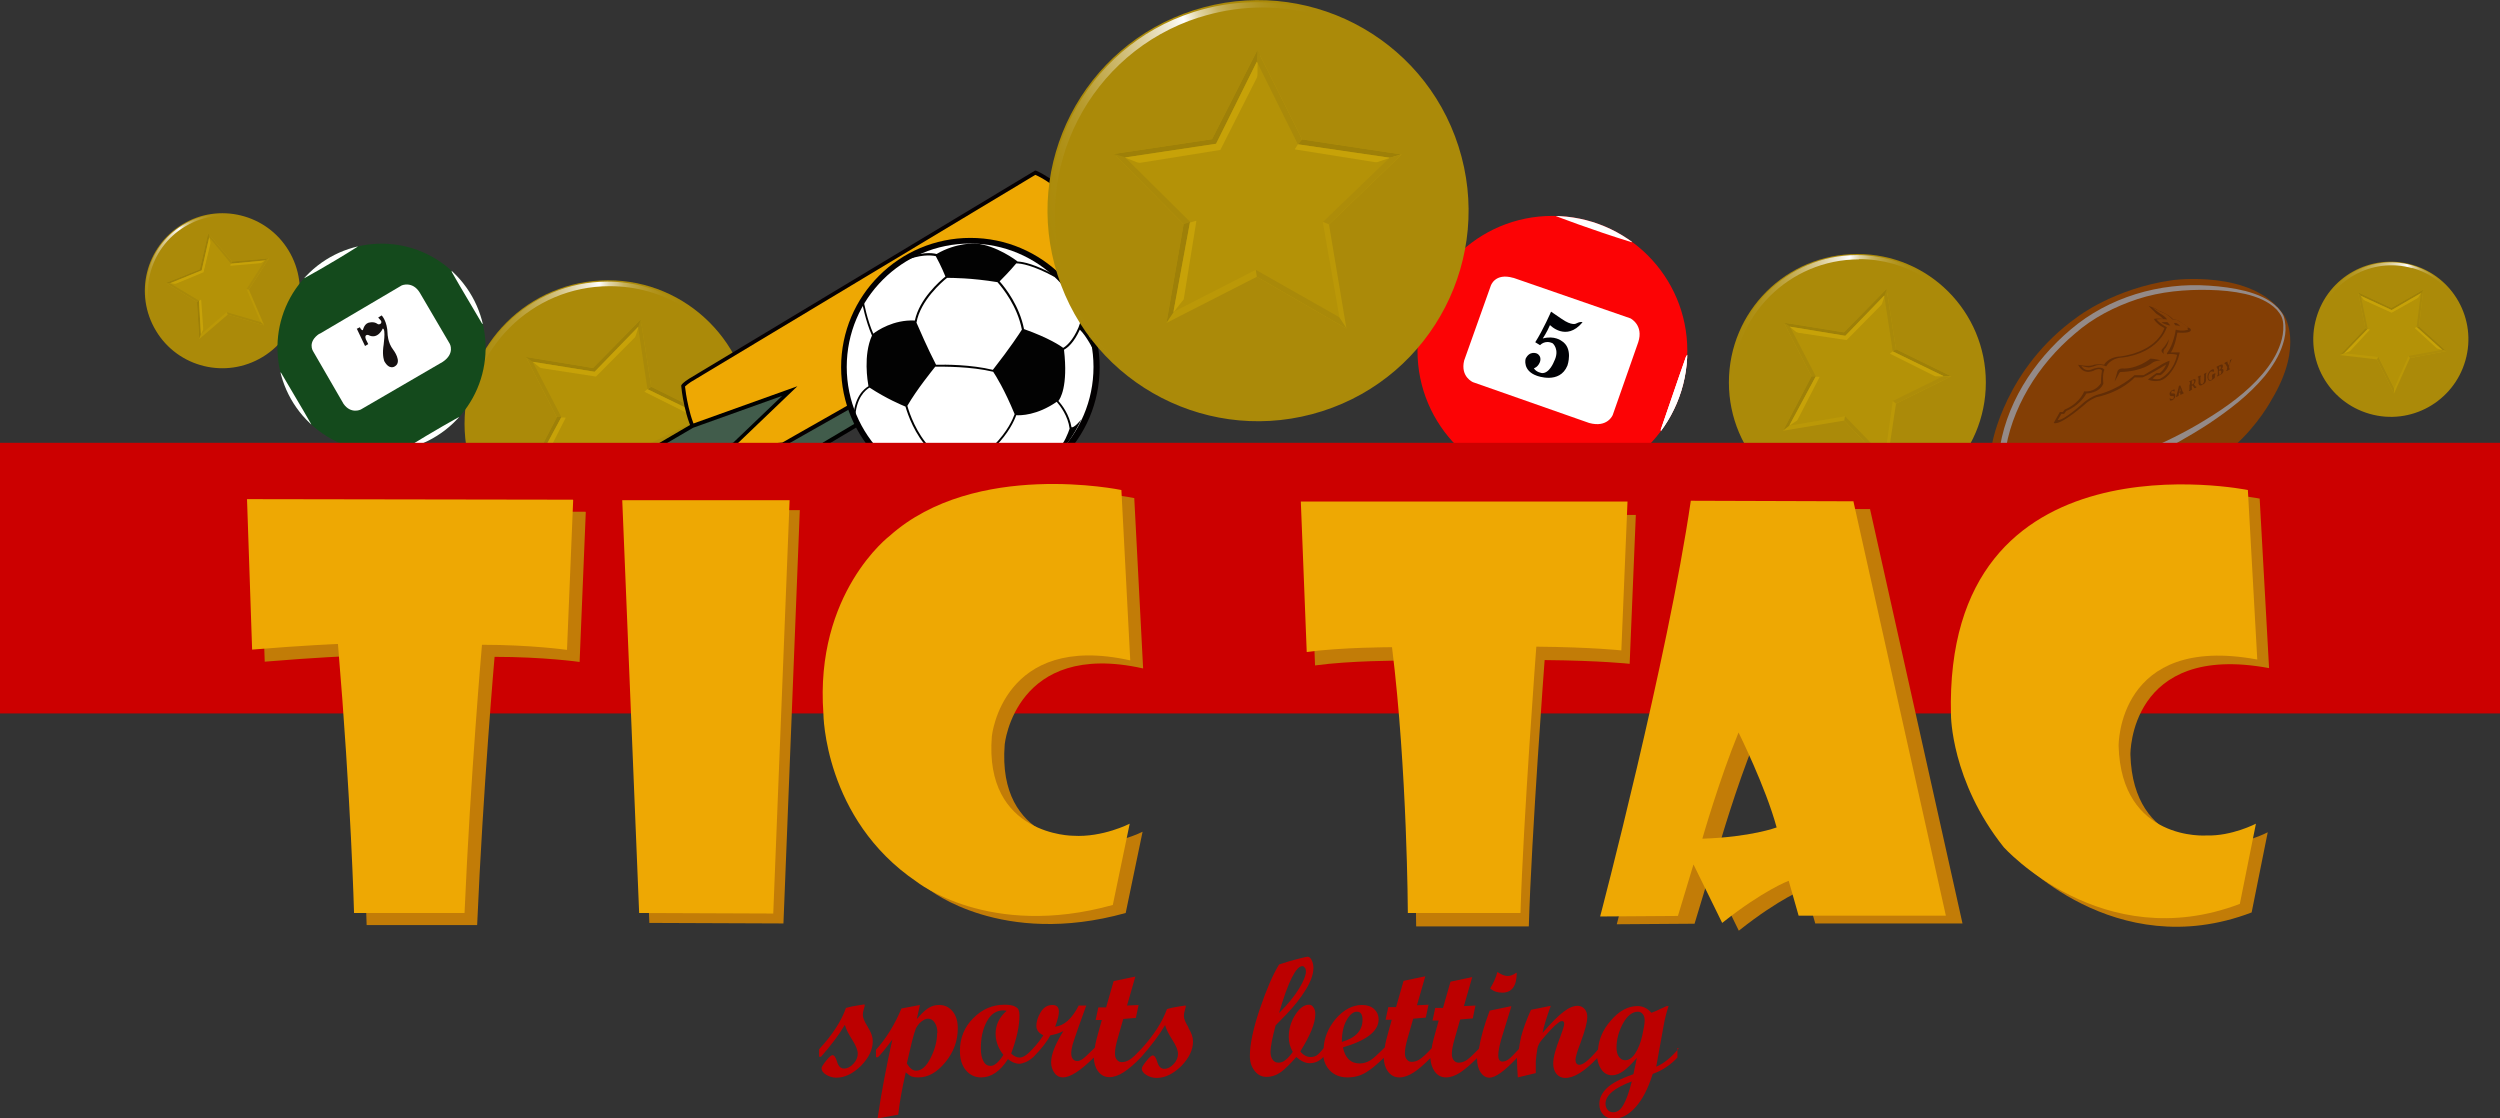<?xml version="1.0" encoding="UTF-8"?><svg id="Layer_2" xmlns="http://www.w3.org/2000/svg" xmlns:xlink="http://www.w3.org/1999/xlink" viewBox="0 0 93.21 41.69"><rect x="0" y="0" width="93.21" height="41.69" fill="#333333" stroke="none"/><defs><style>.cls-1{fill:url(#linear-gradient-2);}.cls-2{fill:#151011;}.cls-3{fill:#000105;}.cls-4{clip-path:url(#clippath-11);}.cls-5{fill:#c7a208;}.cls-6{fill:#fff;}.cls-7{fill:#622d06;}.cls-8{fill:#833e05;}.cls-9{fill:#9e8008;}.cls-10{fill:#bb9807;}.cls-11{fill:#a98909;}.cls-12{fill:#144a1c;}.cls-13{clip-path:url(#clippath-2);}.cls-14{fill:#020001;}.cls-15{fill:#020202;}.cls-16{fill:#c27c07;}.cls-17{clip-path:url(#clippath-6);}.cls-18{fill:#c00;}.cls-19{clip-path:url(#clippath-7);}.cls-20{fill:#bc0000;}.cls-21{fill:#ab8a09;}.cls-22{clip-path:url(#clippath-1);}.cls-23{clip-path:url(#clippath-4);}.cls-24{fill:url(#linear-gradient-5);}.cls-25{clip-path:url(#clippath-9);}.cls-26{clip-path:url(#clippath);}.cls-27{fill:#ad8c09;}.cls-28{clip-path:url(#clippath-3);}.cls-29{fill:#415c4b;}.cls-30{fill:#050002;}.cls-31{clip-path:url(#clippath-8);}.cls-32{fill:url(#linear-gradient-3);}.cls-33{clip-path:url(#clippath-5);}.cls-34{fill:#eea803;}.cls-35{fill:url(#linear-gradient);}.cls-36{fill:#b49207;}.cls-37{clip-path:url(#clippath-10);}.cls-38{fill:#948a88;}.cls-39{fill:#fc0305;}.cls-40{fill:url(#linear-gradient-4);}</style><linearGradient id="linear-gradient" x1="-31.47" y1="12.06" x2="-26.09" y2="12.06" gradientTransform="translate(26.1 -14.96) rotate(-31.27)" gradientUnits="userSpaceOnUse"><stop offset="0" stop-color="#ab8a09"/><stop offset=".06" stop-color="#ac8c0d"/><stop offset=".12" stop-color="#b0921a"/><stop offset=".19" stop-color="#b89c2f"/><stop offset=".25" stop-color="#c2aa4d"/><stop offset=".32" stop-color="#cfbc73"/><stop offset=".39" stop-color="#dfd2a2"/><stop offset=".46" stop-color="#f1ecd8"/><stop offset=".5" stop-color="#fff"/><stop offset=".5" stop-color="#fefdfc"/><stop offset=".52" stop-color="#eee8ce"/><stop offset=".54" stop-color="#e0d4a5"/><stop offset=".57" stop-color="#d3c280"/><stop offset=".59" stop-color="#c8b35f"/><stop offset=".62" stop-color="#bfa644"/><stop offset=".66" stop-color="#b79b2e"/><stop offset=".7" stop-color="#b1931d"/><stop offset=".74" stop-color="#ad8e11"/><stop offset=".81" stop-color="#ab8a0a"/><stop offset="1" stop-color="#ab8a09"/></linearGradient><clipPath id="clippath"><polygon class="cls-10" points="8.65 9.75 10.03 9.63 9.28 10.8 9.85 12.13 8.49 11.73 7.43 12.64 7.34 11.26 6.18 10.55 7.45 10.04 7.76 8.7 8.65 9.75"/></clipPath><clipPath id="clippath-1"><polygon class="cls-36" points="7.8 8.85 8.61 9.83 9.88 9.71 9.19 10.78 9.72 12.01 8.45 11.64 7.49 12.47 7.42 11.21 6.34 10.56 7.52 10.08 7.8 8.85"/></clipPath><linearGradient id="linear-gradient-2" x1="54.47" y1="170.65" x2="59.84" y2="170.65" gradientTransform="translate(80.73 -167.89) rotate(15.82)" xlink:href="#linear-gradient"/><clipPath id="clippath-2"><polygon class="cls-10" points="90.19 12.17 91.21 13.09 89.85 13.35 89.26 14.67 88.62 13.4 87.24 13.24 88.19 12.24 87.92 10.9 89.16 11.48 90.35 10.8 90.19 12.17"/></clipPath><clipPath id="clippath-3"><polygon class="cls-36" points="90.26 10.93 90.1 12.19 91.05 13.04 89.8 13.27 89.26 14.49 88.67 13.31 87.4 13.17 88.28 12.26 88.02 11.03 89.17 11.56 90.26 10.93"/></clipPath><linearGradient id="linear-gradient-3" x1="17.38" y1="14.43" x2="27.32" y2="14.43" gradientTransform="matrix(1,0,0,1,0,0)" xlink:href="#linear-gradient"/><clipPath id="clippath-4"><polygon class="cls-10" points="24.28 14.42 26.58 15.56 24.28 16.69 24.01 18.47 23.23 18.56 22.12 17.4 19.58 17.82 20.76 15.56 19.61 13.31 22.11 13.72 23.89 11.91 24.28 14.42"/></clipPath><clipPath id="clippath-5"><polygon class="cls-36" points="23.79 12.19 24.14 14.51 26.26 15.54 24.14 16.58 23.89 18.4 23.37 18.41 23.24 18.33 22.15 17.22 19.83 17.6 20.93 15.55 19.86 13.49 22.17 13.86 23.79 12.19"/></clipPath><clipPath id="clippath-6"><path class="cls-39" d="m62.91,13.08c0,2.78-2.25,5.03-5.03,5.03s-5.03-2.25-5.03-5.03,2.25-5.03,5.03-5.03,5.03,2.25,5.03,5.03Z"/></clipPath><clipPath id="clippath-7"><path class="cls-12" d="m16.74,10.01c1.63,1.39,1.83,3.84.44,5.47-1.39,1.63-3.84,1.83-5.47.44-1.63-1.39-1.83-3.84-.44-5.47,1.39-1.63,3.84-1.83,5.47-.44Z"/></clipPath><linearGradient id="linear-gradient-4" x1="64.52" y1="13.02" x2="73.42" y2="13.02" gradientTransform="matrix(1,0,0,1,0,0)" xlink:href="#linear-gradient"/><clipPath id="clippath-8"><polygon class="cls-10" points="70.69 13.02 72.75 14.03 70.69 15.05 70.45 16.64 69.75 16.72 68.76 15.68 66.48 16.06 67.54 14.03 66.51 12.03 68.75 12.39 70.34 10.77 70.69 13.02"/></clipPath><clipPath id="clippath-9"><polygon class="cls-36" points="70.25 11.02 70.57 13.1 72.46 14.02 70.57 14.95 70.34 16.58 69.88 16.59 69.76 16.52 68.79 15.52 66.71 15.87 67.7 14.03 66.74 12.18 68.8 12.52 70.25 11.02"/></clipPath><linearGradient id="linear-gradient-5" x1="24.31" y1="2.21" x2="38.89" y2="2.21" gradientTransform="translate(15.09 13.6) rotate(-17.76)" xlink:href="#linear-gradient"/><clipPath id="clippath-10"><polygon class="cls-10" points="48.55 5.2 52.26 5.76 49.55 8.37 50.2 12.25 46.86 10.32 43.49 12.04 44.13 8.36 41.53 5.74 45.19 5.19 46.88 1.87 48.55 5.2"/></clipPath><clipPath id="clippath-11"><polygon class="cls-36" points="46.86 2.3 48.39 5.38 51.81 5.88 49.32 8.28 49.94 11.83 46.82 10.06 43.75 11.63 44.37 8.27 41.95 5.87 45.34 5.36 46.86 2.3"/></clipPath></defs><path class="cls-8" d="m74.28,16.8v-.28s.48-2.79,3.17-4.7c0,0,1.36-1.06,3.52-1.37,0,0,3.01-.43,4.17,1.28,0,0,.8,1.1-.45,3.18,0,0-.49.93-1.41,1.74l-9.01.16Z"/><path class="cls-38" d="m74.52,16.99c.21-1.87,1.29-3.53,2.69-4.71,1.41-1.2,3.32-1.76,5.15-1.63.46.03.92.09,1.36.2.44.12.89.29,1.22.64.08.09.15.18.2.29.04.11.06.23.07.35.02.23-.02.47-.09.69-.14.45-.39.84-.68,1.2-.59.71-1.33,1.27-2.09,1.78-.77.5-1.57.94-2.39,1.35l-.13-.28c.83-.36,1.65-.75,2.42-1.23.77-.47,1.52-1.01,2.1-1.69.29-.34.54-.72.68-1.15.07-.21.11-.43.1-.66,0-.11-.02-.22-.06-.32-.04-.09-.11-.19-.18-.27-.31-.32-.75-.49-1.18-.59-.44-.1-.89-.14-1.34-.15-.9-.02-1.81.06-2.67.34-.85.28-1.67.7-2.34,1.29-.69.58-1.28,1.27-1.74,2.05-.45.77-.78,1.64-.87,2.51h-.22Z"/><path class="cls-7" d="m81.68,12.3s.06.14-.5.1c0,0-.07.48-.24.74h.33s-.07.38-.29.68c0,0-.2.31-.44.37,0,0-.25.06-.46-.04l.32-.24h.12s.16-.1.24-.32c0,0-.48.31-.87.48,0,0-.19.01-.3,0,0,0-.45.53-1.43.74,0,0-.18.07-.34.19,0,0-.99.89-1.25.77l.23-.41h.11l.07-.09s.51-.18.73-.68c0,0,.38.06.62-.3,0,0,0-.29.04-.47,0,0-.04-.11-.25-.03,0,0-.41.26-.64-.19,0,0,.44.09.59,0,0,0,.16-.04.38,0,0,0,.13-.28.6-.31,0,0,1.3-.12,1.65-1.06,0,0-.26-.11-.4-.34,0,0,.15-.03.35,0,0,0-.07-.09-.25-.19,0,0-.17-.18-.29-.29,0,0,.17.03.37.17,0,0,.37.13.54.32,0,0,.15-.01.33.15l.28.18s.07.04.05.09Z"/><path class="cls-8" d="m80.8,13.21s.15-.04.37.02c0,0-.09.62-.65.9,0,0-.17.03-.26-.02,0,0,.09-.08.14-.12h.15s.32-.2.34-.54c0,0-.16.04-.46.24,0,0-.35.2-.51.3h-.34s-.53.51-1.39.73c0,0-.18.04-.48.27,0,0-.77.71-.99.67,0,0,.07-.12.14-.23h.1s.08-.11.08-.11c0,0,.48-.17.75-.65,0,0,.47,0,.63-.36v-.03s-.04-.33.04-.49c0,0-.07-.19-.52,0,0,0-.22.07-.34-.15,0,0,.17.05.27.06,0,0,.1,0,.3-.08,0,0,.15-.05.36.04,0,0,.14-.3.59-.33,0,0,1.28-.09,1.67-1.13,0,0-.24-.12-.39-.29,0,0,.2-.03.4,0,0,0-.08-.12-.23-.2,0,0-.24-.16-.33-.26,0,0,.25.16.46.23,0,0,.14.06.3.23,0,0,.12,0,.15.01,0,0,.28.16.47.3h-.07s.03.07.03.07c0,0-.2.08-.46,0,0,0-.07.55-.33.88Z"/><path class="cls-7" d="m81.07,12.04s.1-.03.22.13c0,0-.05-.04-.18-.04,0,0-.05-.05-.05-.08Z"/><path class="cls-7" d="m80.59,12.01h.22s.05.05.11.13c0,0-.24-.04-.33-.13Z"/><path class="cls-7" d="m80.86,12.65s-.07.19-.25.37c0,0-.08.08.08.18,0,0-.09-.1.06-.24,0,0,.1-.15.11-.3Z"/><path class="cls-7" d="m80.18,13.37s.21.01.38.07c0,0-.21,0-.33.1,0,0-.36.31-1.17.33,0,0-.04.01-.06.07l-.16.29.1-.36s.02-.16.25-.13c0,0,.46.03.99-.37Z"/><path class="cls-7" d="m80.89,14.88h0s0-.03,0-.03c0,0,.02,0,.03.01.01.01.03.02.04.02.01,0,.02,0,.04,0,.01,0,.03-.02.04-.03,0-.02.01-.03.01-.05,0-.02,0-.03-.02-.03,0,0-.02,0-.05,0-.03,0-.05,0-.06-.01-.02-.01-.02-.03-.03-.06,0-.03,0-.06.03-.09.02-.03.04-.05.08-.07,0,0,.02,0,.03-.01.01,0,.02,0,.03-.01h0s0,0,0,0c0,0,.02,0,.02,0,0,0,0,.03,0,.05,0,.02,0,.02-.01.03,0,0-.01,0-.02-.01-.01,0-.02-.01-.03-.02,0,0-.02,0-.03,0-.01,0-.02.02-.03.03,0,.01-.01.03-.01.04,0,.02,0,.03.02.03,0,0,.02,0,.05,0,.03,0,.05,0,.06.01.01,0,.02.02.02.03,0,.01,0,.02,0,.03h0s0,.04,0,.05c0,.02-.01.03-.02.05-.02.03-.05.06-.08.08,0,0-.02,0-.04.01s-.03,0-.03,0h-.01s-.02.01-.02,0c0-.01,0-.03,0-.06Z"/><path class="cls-7" d="m81.28,14.63s-.04.02-.04.03c0,.01-.01.03-.01.06,0,.01,0,.02,0,.02,0,0,0,0,0,.01,0,0,0,0,0,0,0,0-.01.02-.04.03-.02.01-.04.02-.05.02,0,0-.01,0-.01,0h0s0-.01,0-.02c0,0,.01-.02.01-.02,0-.02.03-.09.06-.2,0-.03.01-.06.02-.08,0-.03.01-.05.01-.06,0-.02.02-.04.04-.05h0s.02,0,.03.02c0,.02.02.05.04.1.01.05.03.09.05.13,0,.01.01.02.02.02,0,0,0,0,.01,0,0,0,0,0,0,.01,0,.01,0,.02-.03.03l-.04.02s-.04.02-.05.02c0,0-.01,0-.01,0,0,0,0,0,0-.01,0,0,0,0,0,0,0,0,0-.02,0-.03,0-.03,0-.04-.01-.05,0,0-.02,0-.05.02Zm-.03-.02h0s0,0,0,0h.02s.03-.03.03-.03,0,0,0-.01c0,0,0-.01,0-.02,0,0,0-.02-.01-.04,0-.02,0-.03-.01-.04,0,0,0,0,0,0,0,0,0,.02-.01.06,0,.04-.01.06-.01.06,0,.02,0,.03,0,.04h0s0,0,0,0Z"/><path class="cls-7" d="m81.65,14.34s0-.07,0-.09c0,0,0-.01-.02-.01,0,0-.01,0-.01-.01s.03-.02.08-.05h.02s.03-.02.03-.02c.06-.03.1-.03.11,0,0,0,0,.02,0,.04,0,.03-.01.06-.04.1-.01.01-.02.02-.02.03,0,0,0,0,0,0,0,0,.01.01.02.03.01.02.02.03.03.04,0,0,.01.01.02.01.02,0,.02,0,.02.01,0,0,0,.01,0,.02,0,0-.01.01-.02.02h0s-.04.02-.05.01c-.01,0-.02-.02-.04-.05-.01-.03-.02-.04-.03-.04,0,0-.02-.01-.03,0,0,0-.01.02,0,.04,0,.03,0,.05,0,.06,0,0,0,.01.01.02,0,0,.01.01.01.01,0,0-.02.02-.05.04-.03.02-.06.03-.06.03-.01,0-.02,0-.02-.01,0,0,0-.01.01-.02,0,0,.01-.02.01-.02,0,0,0-.03,0-.05h0s0-.02,0-.02c0,0,0-.01,0-.02v-.02s0-.07,0-.08Zm.08-.15s-.01.01-.01.02c0,0,0,.02,0,.04v.04s0,0,0,0c0,.02,0,.04,0,.04,0,0,0,0,.02,0,.02,0,.03-.02.05-.04.01-.02.02-.04.02-.06h0s0-.04-.02-.05c-.01,0-.02,0-.04,0h-.01s0,0,0,0Z"/><path class="cls-7" d="m82.09,14.36s-.04.02-.06.01c-.02,0-.03-.01-.04-.02,0-.01-.01-.03-.02-.05,0-.02,0-.06,0-.12,0-.06,0-.09,0-.1,0,0,0-.01-.02-.01,0,0-.01,0-.01,0,0,0,0-.02,0-.02,0,0,.02-.01.03-.02l.06-.03s.02,0,.02,0c0,0,0,.01,0,.03,0,.01,0,.03-.01.04,0,.02,0,.04,0,.08v.03s0,.04,0,.05c0,.07.02.1.05.09,0,0,.02,0,.03-.01.01,0,.02-.02.03-.03,0-.01.02-.03.02-.04,0-.02.01-.07.01-.12,0-.06,0-.1,0-.12,0,0,0-.02-.01-.03,0,0,0-.01,0-.02,0,0,.02-.02.05-.04h.02s.03-.02.03-.02c0,0,0,.02,0,.02-.01.02-.02.03-.02.03,0,.01,0,.05,0,.11,0,.06,0,.1,0,.12,0,.05-.02.09-.05.12-.02.02-.03.03-.05.04h-.02Z"/><path class="cls-7" d="m82.48,13.98s0-.01.01-.02c.01,0,.03-.02.06-.03.03-.02.05-.02.05,0,0,0,0,0,0,.02,0,.01-.01.02-.02.03,0,0,0,.02,0,.05,0,.03,0,.05-.01.06,0,0-.02.02-.03.03-.05.04-.08.05-.08.06h0s-.04.02-.06.02c-.02,0-.04,0-.05-.02-.03-.02-.04-.06-.05-.11,0-.06.01-.11.04-.16.01-.03.03-.05.05-.07.02-.02.04-.04.06-.05h0s.03-.02.05-.02c.02,0,.03,0,.03,0h0s0,0,0,0c.01,0,.02.01.02.06,0,.01,0,.02-.01.03,0,0-.01,0-.02,0-.01,0-.02-.01-.03-.01-.02,0-.03,0-.05,0-.01,0-.03.02-.04.03-.01.01-.02.03-.03.05-.02.04-.03.08-.03.12,0,.05,0,.08.03.1,0,.01.02.02.03.02.01,0,.03,0,.04,0,.01,0,.02-.02.03-.03,0-.01.01-.03.01-.05,0-.02,0-.04-.01-.05,0,0,0-.01,0-.01Z"/><path class="cls-7" d="m82.67,13.77s0-.04,0-.05c0,0,0-.01-.02-.02,0,0-.01,0-.01-.01,0,0,0-.01.01-.02,0,0,.03-.02.08-.04l.04-.02s.07-.03.08-.02c.02,0,.03.03.03.06,0,.03-.01.06-.03.09-.01.01-.02.02-.02.02,0,0,0,0,.01,0,.02,0,.03,0,.04,0,.01.01.02.03.02.05h0s0,.07-.03.1c-.02.03-.05.05-.09.07l-.04.02h0s-.03.02-.03.02h-.02s0,.01,0,.01c-.02.01-.03.01-.03,0,0,0,0-.02.01-.03,0-.01.01-.02.02-.03,0-.01,0-.04,0-.08v-.02s0-.01,0-.01c0,0,0,0,0-.01h0s0-.02,0-.03h0s0-.06,0-.06Zm.07.13s0,.06,0,.07c0,0,.01,0,.03,0h0s.03-.02.04-.04c0-.02.01-.04.01-.06h0s0-.04-.02-.05c-.01,0-.03,0-.05,0h-.01s-.01.01-.01.02c0,0,0,.01,0,.02v.03s0,0,0,0h0Zm.02-.24s-.02.01-.02.02c0,0,0,.02,0,.04v.05s0,.03.01.02h0s0,0,0,0h0s.03-.02.04-.04c.01-.02.01-.04.01-.05h0s0-.03-.01-.04c0,0-.02,0-.03,0h0s-.01,0-.01,0Z"/><path class="cls-7" d="m83.05,13.72s-.02-.06-.06-.12c-.01-.02-.02-.03-.03-.03-.02-.01-.03-.02-.03-.03h0s.03-.03.08-.05h.01s.03-.02.03-.01c0,0,0,0,0,.01,0,0,0,.01,0,.02,0,.02.01.05.04.09,0,.01.01.02.01.02,0,0,.02-.03.03-.08,0-.03.01-.06.01-.07,0,0,0-.01,0-.02,0,0,0,0,0-.01,0,0,0-.02.03-.03h.01s.03-.02.04-.03c0,0,0,0,0,0,0,0,0,.02-.02.03-.01.02-.02.03-.02.04,0,.01-.02.05-.05.12-.02.04-.02.08-.02.11,0,.03,0,.05.01.06,0,0,0,0,.02.01,0,0,.01,0,.01.01,0,0-.03.02-.08.05l-.04.02s-.03,0-.03,0c0,0,0-.01.01-.02,0-.01.01-.02.02-.03,0-.02,0-.05,0-.08Z"/><path class="cls-21" d="m10.76,9.34c.83,1.37.39,3.15-.97,3.97-1.37.83-3.15.39-3.97-.97-.83-1.37-.39-3.14.97-3.97,1.37-.83,3.15-.39,3.97.97Z"/><path class="cls-35" d="m6.89,8.45c.91-.55,2-.53,2.87-.05-.88-.54-2.02-.58-2.96,0-1.34.82-1.77,2.57-.96,3.91.26.43.63.77,1.04,1-.38-.23-.71-.55-.95-.95-.82-1.34-.39-3.09.96-3.91Z"/><polygon class="cls-10" points="8.65 9.75 10.03 9.63 9.28 10.8 9.85 12.13 8.49 11.73 7.43 12.64 7.34 11.26 6.18 10.55 7.45 10.04 7.76 8.7 8.65 9.75"/><g class="cls-26"><polygon class="cls-9" points="7.73 8.63 7.81 8.71 7.87 9.13 7.6 10.18 6.52 10.58 6.12 10.55 7.42 10 7.73 8.63"/><polygon class="cls-9" points="8.71 9.64 8.6 9.83 8.61 9.89 9.74 9.79 9.87 9.72 10.08 9.6 8.71 9.64"/><polygon class="cls-9" points="7.41 12.69 7.52 12.37 7.56 12.3 7.5 11.15 7.28 11.29 7.41 12.69"/><polygon class="cls-11" points="7.75 8.6 7.8 8.87 7.87 9.13 8.57 9.95 8.59 9.87 8.67 9.7 7.75 8.6"/><polygon class="cls-27" points="10.12 9.61 10.07 9.61 9.79 9.76 9.7 9.83 9.11 10.77 9.35 10.81 10.12 9.61"/><polygon class="cls-11" points="8.49 11.84 8.51 11.77 8.41 11.55 8.47 11.5 9.66 11.95 9.91 12.18 9.97 12.25 8.49 11.84"/><polygon class="cls-11" points="7.24 11.3 7.31 11.28 7.54 11.14 6.65 10.6 6.59 10.57 6.18 10.55 6.12 10.55 7.24 11.3"/></g><polygon class="cls-36" points="7.8 8.85 8.61 9.83 9.88 9.71 9.19 10.78 9.72 12.01 8.45 11.64 7.49 12.47 7.42 11.21 6.34 10.56 7.52 10.08 7.8 8.85"/><g class="cls-22"><polygon class="cls-5" points="7.8 8.82 7.86 9.09 7.6 10.17 6.58 10.58 6.52 10.58 6.28 10.55 7.49 10.05 7.8 8.82"/><polygon class="cls-5" points="8.57 9.95 8.61 9.82 8.67 9.79 9.97 9.66 9.63 9.87 8.57 9.95"/><polygon class="cls-5" points="7.37 11.25 7.5 11.17 7.58 11.21 7.61 12.21 7.57 12.3 7.47 12.52 7.37 11.25"/></g><polygon class="cls-36" points="6.54 10.59 7.59 10.15 7.86 9.03 8.59 9.91 9.73 9.81 9.12 10.78 9.6 11.87 8.44 11.56 7.58 12.3 7.5 11.17 6.54 10.59"/><path class="cls-21" d="m91.92,13.44c-.44,1.54-2.04,2.43-3.57,1.99-1.54-.44-2.43-2.04-1.99-3.57.44-1.54,2.03-2.43,3.57-1.99,1.54.44,2.43,2.04,1.99,3.57Z"/><path class="cls-1" d="m89.94,9.99c1.02.29,1.75,1.1,1.99,2.07-.21-1.01-.95-1.87-2.01-2.17-1.51-.43-3.09.45-3.51,1.96-.14.49-.14.98-.03,1.45-.09-.43-.08-.89.05-1.34.43-1.51,2-2.39,3.51-1.96Z"/><polygon class="cls-10" points="90.19 12.17 91.21 13.09 89.85 13.35 89.26 14.67 88.62 13.4 87.24 13.24 88.19 12.24 87.92 10.9 89.16 11.48 90.35 10.8 90.19 12.17"/><g class="cls-13"><polygon class="cls-9" points="90.38 10.73 90.38 10.84 90.11 11.18 89.16 11.7 88.13 11.18 87.87 10.86 89.17 11.43 90.38 10.73"/><polygon class="cls-9" points="90.31 12.13 90.09 12.19 90.05 12.23 90.9 12.99 91.04 13.04 91.27 13.11 90.31 12.13"/><polygon class="cls-9" points="87.19 13.26 87.5 13.12 87.57 13.1 88.38 12.28 88.13 12.22 87.19 13.26"/><polygon class="cls-11" points="90.41 10.72 90.25 10.95 90.11 11.18 89.99 12.25 90.05 12.21 90.24 12.15 90.41 10.72"/><polygon class="cls-27" points="91.29 13.15 91.26 13.11 90.96 13.01 90.84 12.99 89.75 13.2 89.89 13.4 91.29 13.15"/><polygon class="cls-11" points="88.55 13.48 88.61 13.44 88.7 13.22 88.78 13.23 89.26 14.41 89.26 14.75 89.25 14.83 88.55 13.48"/><polygon class="cls-11" points="88.09 12.2 88.15 12.23 88.41 12.3 88.2 11.28 88.18 11.21 87.92 10.9 87.87 10.86 88.09 12.2"/></g><polygon class="cls-36" points="90.26 10.93 90.1 12.19 91.05 13.04 89.8 13.27 89.26 14.49 88.67 13.31 87.4 13.17 88.28 12.26 88.02 11.03 89.17 11.56 90.26 10.93"/><g class="cls-28"><polygon class="cls-5" points="90.28 10.91 90.13 11.14 89.16 11.69 88.17 11.22 88.12 11.17 87.98 10.98 89.17 11.52 90.28 10.91"/><polygon class="cls-5" points="89.98 12.25 90.11 12.19 90.17 12.21 91.15 13.07 90.77 12.97 89.98 12.25"/><polygon class="cls-5" points="88.22 12.25 88.36 12.29 88.39 12.38 87.68 13.08 87.58 13.11 87.35 13.19 88.22 12.25"/></g><polygon class="cls-36" points="88.13 11.19 89.17 11.66 90.17 11.1 90.03 12.23 90.87 13 89.75 13.21 89.28 14.3 88.72 13.25 87.59 13.12 88.36 12.29 88.13 11.19"/><path class="cls-21" d="m28.02,15.8c0,2.96-2.4,5.35-5.35,5.35s-5.35-2.4-5.35-5.35,2.4-5.35,5.35-5.35,5.35,2.4,5.35,5.35Z"/><path class="cls-32" d="m22.74,10.67c1.97,0,3.68,1.08,4.58,2.68-.88-1.69-2.64-2.85-4.68-2.85-2.91,0-5.27,2.36-5.27,5.27,0,.94.25,1.82.68,2.59-.38-.72-.59-1.55-.59-2.42,0-2.91,2.36-5.27,5.27-5.27Z"/><polygon class="cls-10" points="24.28 14.42 26.58 15.56 24.28 16.69 24.01 18.47 23.23 18.56 22.12 17.4 19.58 17.82 20.76 15.56 19.61 13.31 22.11 13.72 23.89 11.91 24.28 14.42"/><g class="cls-23"><polygon class="cls-9" points="23.9 11.76 23.95 11.96 23.64 12.7 22.21 14.1 20.11 13.7 19.51 13.26 22.09 13.63 23.9 11.76"/><polygon class="cls-9" points="24.48 14.3 24.13 14.51 24.08 14.6 25.97 15.54 26.24 15.54 26.68 15.56 24.48 14.3"/><polygon class="cls-9" points="19.5 17.88 19.99 17.48 20.1 17.41 21.12 15.54 20.64 15.55 19.5 17.88"/><polygon class="cls-11" points="23.95 11.74 23.78 12.22 23.64 12.7 23.97 14.66 24.07 14.56 24.36 14.36 23.95 11.74"/><polygon class="cls-27" points="26.74 15.62 26.67 15.56 26.08 15.53 25.86 15.56 24.03 16.47 24.37 16.77 26.74 15.62"/><polygon class="cls-11" points="22.02 17.58 22.11 17.49 22.17 17.05 22.32 17.01 23.55 18.26 23.6 18.5 23.16 18.68 22.02 17.58"/><polygon class="cls-11" points="20.57 15.53 20.68 15.55 21.19 15.55 20.3 13.84 20.24 13.74 19.61 13.32 19.51 13.26 20.57 15.53"/></g><polygon class="cls-36" points="23.79 12.19 24.14 14.51 26.26 15.54 24.14 16.58 23.89 18.4 23.37 18.41 23.24 18.33 22.15 17.22 19.83 17.6 20.93 15.55 19.86 13.49 22.17 13.86 23.79 12.19"/><g class="cls-33"><polygon class="cls-5" points="23.82 12.14 23.67 12.62 22.22 14.09 20.21 13.75 20.11 13.69 19.76 13.41 22.15 13.79 23.82 12.14"/><polygon class="cls-5" points="23.95 14.66 24.15 14.5 24.28 14.5 26.45 15.55 25.72 15.56 23.95 14.66"/><polygon class="cls-5" points="20.82 15.56 21.09 15.57 21.19 15.71 20.28 17.32 20.12 17.42 19.75 17.67 20.82 15.56"/></g><polygon class="cls-36" points="20.14 13.72 22.22 14.04 23.72 12.53 24.03 14.61 25.93 15.56 24.03 16.51 23.75 18.45 23.58 18.46 23.45 18.34 22.21 17.09 20.15 17.43 21.1 15.56 20.14 13.72"/><polygon class="cls-29" points="28.63 16.4 28.77 16.84 30.28 16.91 30.67 16.65 30.72 16.56 31.99 15.8 32.44 15.5 32.11 14.56 31.25 14.39 28.63 16.4"/><path d="m30.3,16.98l-1.58-.07-.17-.53,2.69-2.06.92.19.37,1.02-.49.34-1.26.75-.06.09-.41.28Zm-1.47-.21l1.43.07.35-.24.07-.1,1.28-.76.4-.27-.3-.84-.78-.16-2.56,1.96.11.35Z"/><path class="cls-34" d="m25.46,14.39s.13,1.27.56,1.9l.53.53,2.63-.25,2.51-1.43,1.65-2.69,4.68-1.41,2.73-.46-.6-2.43-.88-1.33s-.38-.28-.69-.4l-12.87,7.74s-.2.13-.26.21Z"/><path class="cls-30" d="m26.53,16.89l-.55-.55c-.45-.65-.58-1.89-.58-1.94v-.03s.01-.02.01-.02c.06-.09.26-.22.28-.23l12.9-7.76h.03c.32.13.69.41.71.42l.02.02.89,1.35.62,2.5-2.81.47-4.64,1.4-1.66,2.69-2.54,1.44-2.66.25Zm-.99-2.48c.02.19.16,1.28.55,1.84l.5.49,2.58-.24,2.48-1.41,1.66-2.69,4.7-1.42,2.67-.45-.58-2.34-.87-1.3c-.06-.04-.36-.26-.63-.37l-12.84,7.72c-.06.04-.17.12-.22.17Z"/><path class="cls-29" d="m24.22,16.7l.23-.02.26-.15,1.1-.64,3.64-1.3-2.09,1.99s-2.67.26-3.14.13Z"/><path d="m24.72,16.81c-.26,0-.43-.01-.53-.04l-.37-.1.6-.06,1.35-.79,3.96-1.42-2.34,2.24h-.02s-1.73.17-2.64.17Zm-.11-.14s.07,0,.11,0c.85,0,2.39-.14,2.61-.16l1.83-1.75-3.32,1.19-1.23.72Z"/><path class="cls-39" d="m62.91,13.08c0,2.78-2.25,5.03-5.03,5.03s-5.03-2.25-5.03-5.03,2.25-5.03,5.03-5.03,5.03,2.25,5.03,5.03Z"/><g class="cls-17"><path class="cls-6" d="m57.74,7.64l.28.42s1.29.5,2.81.97l.2-.05.06-.5-3.35-.84Z"/><path class="cls-6" d="m63.02,13.05l-.16.25s-.36,1.01-.94,2.72l.04.35.9-.48.53-2.23-.35-.6Z"/><path class="cls-6" d="m63.02,13.05l-.16.25s-.36,1.01-.94,2.72l.04.35.9-.48.53-2.23-.35-.6Z"/><path class="cls-6" d="m52.72,13.11l.16-.25s.36-1.01.94-2.72l-.04-.35-.9.47-.53,2.23.35.6Z"/><path class="cls-6" d="m56.43,10.36l4.36,1.51s.5.25.29.89l-.95,2.71s-.19.49-.88.3l-4.33-1.52s-.48-.2-.33-.81l.99-2.78s.15-.5.84-.3Z"/><path class="cls-3" d="m59.02,12.04s-.03-.09-.25.02c0,0-.15.11-.56-.18l-.38-.26s-.29.67-.59,1.14l.18.11s.18-.21.47-.07c0,0,.28.23.05.68,0,0-.17.45-.45.43,0,0-.22-.03-.3-.18,0,0,.14-.03.22-.22,0,0,.1-.22-.11-.33,0,0-.27-.12-.42.2,0,0-.12.44.42.63,0,0,.85.33,1.14-.38,0,0,.23-.65-.22-.92,0,0-.26-.21-.7-.09,0,0,.15-.22.27-.5,0,0,.6.63,1.21-.1Z"/></g><path class="cls-12" d="m16.74,10.01c1.63,1.39,1.83,3.84.44,5.47-1.39,1.63-3.84,1.83-5.47.44-1.63-1.39-1.83-3.84-.44-5.47,1.39-1.63,3.84-1.83,5.47-.44Z"/><g class="cls-19"><path class="cls-6" d="m10.96,10.32l.39.05s.94-.51,1.98-1.17l.07-.14-.27-.29-2.17,1.55Z"/><path class="cls-6" d="m17.5,15.6l-.39-.05s-.94.51-1.98,1.17l-.07.14.27.29,2.17-1.55Z"/><path class="cls-6" d="m16.79,9.93l.06.22s.41.72,1.12,1.91l.22.16.17-.76-1.05-1.43-.53-.1Z"/><path class="cls-6" d="m11.66,16.03l-.06-.22s-.41-.72-1.12-1.91l-.22-.16-.17.76,1.05,1.43.53.1Z"/><path class="cls-6" d="m11.91,12.45l3.07-1.81s.4-.17.67.27l1.12,1.91s.2.36-.26.67l-3.06,1.78s-.36.18-.64-.21l-1.14-1.97s-.22-.34.24-.65Z"/><path class="cls-2" d="m13.3,12.26l.12-.06s.04.12.11.11c0,0,.04-.21.19-.27,0,0,.2-.08.36.04,0,0,.05.04.12-.02,0,0,.05-.05-.01-.12l-.09-.1.13-.08s.21.21.22.68c0,0,0,.33.21.6,0,0,.35.45.06.62,0,0-.2.15-.39-.19,0,0-.08-.18-.04-.52,0,0,.11-.7-.02-.7,0,0-.18.43-.54.24,0,0-.16-.04-.09.16l.09.18-.12.07-.3-.63Z"/></g><path class="cls-21" d="m74.04,14.26c0,2.65-2.15,4.79-4.79,4.79s-4.79-2.14-4.79-4.79,2.14-4.79,4.79-4.79,4.79,2.14,4.79,4.79Z"/><path class="cls-40" d="m69.31,9.66c1.76,0,3.29.97,4.1,2.4-.78-1.51-2.36-2.55-4.18-2.55-2.6,0-4.71,2.11-4.71,4.71,0,.84.22,1.63.61,2.32-.34-.65-.53-1.38-.53-2.16,0-2.6,2.11-4.71,4.71-4.71Z"/><polygon class="cls-10" points="70.69 13.02 72.75 14.03 70.69 15.05 70.45 16.64 69.75 16.72 68.76 15.68 66.48 16.06 67.54 14.03 66.51 12.03 68.75 12.39 70.34 10.77 70.69 13.02"/><g class="cls-31"><polygon class="cls-9" points="70.35 10.64 70.4 10.82 70.12 11.48 68.84 12.73 66.97 12.37 66.42 11.98 68.74 12.31 70.35 10.64"/><polygon class="cls-9" points="70.87 12.91 70.55 13.1 70.51 13.18 72.2 14.02 72.45 14.02 72.84 14.03 70.87 12.91"/><polygon class="cls-9" points="66.41 16.11 66.85 15.76 66.95 15.69 67.87 14.02 67.44 14.03 66.41 16.11"/><polygon class="cls-11" points="70.4 10.62 70.25 11.05 70.12 11.48 70.41 13.24 70.5 13.14 70.76 12.97 70.4 10.62"/><polygon class="cls-27" points="72.89 14.09 72.83 14.04 72.3 14.02 72.11 14.04 70.47 14.86 70.77 15.12 72.89 14.09"/><polygon class="cls-11" points="68.67 15.85 68.75 15.76 68.81 15.37 68.94 15.34 70.03 16.46 70.09 16.67 69.69 16.83 68.67 15.85"/><polygon class="cls-11" points="67.37 14.01 67.48 14.03 67.93 14.03 67.13 12.5 67.08 12.41 66.52 12.03 66.42 11.98 67.37 14.01"/></g><polygon class="cls-36" points="70.25 11.02 70.57 13.1 72.46 14.02 70.57 14.95 70.34 16.58 69.88 16.59 69.76 16.52 68.79 15.52 66.71 15.87 67.7 14.03 66.74 12.18 68.8 12.52 70.25 11.02"/><g class="cls-25"><polygon class="cls-5" points="70.28 10.98 70.14 11.41 68.85 12.72 67.05 12.42 66.96 12.37 66.65 12.12 68.78 12.45 70.28 10.98"/><polygon class="cls-5" points="70.4 13.24 70.58 13.09 70.69 13.09 72.64 14.03 71.98 14.03 70.4 13.24"/><polygon class="cls-5" points="67.59 14.04 67.84 14.05 67.93 14.17 67.11 15.61 66.97 15.7 66.64 15.92 67.59 14.04"/></g><polygon class="cls-36" points="66.99 12.4 68.85 12.68 70.19 11.32 70.47 13.19 72.17 14.04 70.47 14.88 70.22 16.63 70.06 16.63 69.95 16.53 68.84 15.4 66.99 15.71 67.85 14.04 66.99 12.4"/><path class="cls-14" d="m41,13.69c0,2.66-2.16,4.82-4.82,4.82s-4.82-2.16-4.82-4.82,2.16-4.82,4.82-4.82,4.82,2.16,4.82,4.82Z"/><path class="cls-6" d="m40.77,13.68c0,2.54-2.06,4.6-4.6,4.6s-4.6-2.06-4.6-4.6,2.06-4.6,4.6-4.6,4.6,2.06,4.6,4.6Z"/><path class="cls-15" d="m39.95,15.93c-.08-.47-.35-.83-.49-.98.06-.07.37-.53.21-1.91.13-.07.37-.26.59-.75.25.24.52.78.52.78-.05-.45-.47-1.14-.47-1.14l-.1.28c-.21.49-.45.69-.57.76-.09-.07-.53-.37-1.46-.7-.17-.86-.68-1.52-.91-1.78.08-.08.37-.37.62-.67.19,0,.62.07,1.42.5l.03-.06c-.75-.41-1.18-.5-1.4-.51-.03-.03-.8-.61-1.56-.67,0,0-.71-.05-1.46.39-.19-.05-.6-.08-1.25.19l.03.07c.62-.25,1-.22,1.19-.18.05.09.21.39.36.76-.21.17-.97.83-1.14,1.64-.8-.04-1.41.38-1.55.49-.23-.52-.35-1.17-.35-1.17h-.07s.13.7.37,1.24c-.33.74-.16,1.71-.13,1.89-.17.1-.54.4-.57,1.23h.07c.03-.81.39-1.09.54-1.18.64.42,1.2.65,1.34.71.09.31.35,1.05.87,1.58l.05-.05c-.51-.53-.77-1.27-.85-1.56.36-.62.9-1.28,1.04-1.46.32,0,1.32-.01,2.16.19.1.15.42.66.8,1.58-.07.19-.26.64-.78,1.17l.05.05c.51-.52.71-.96.79-1.18.16.01.77.01,1.51-.5.13.15.42.53.48,1-.06.18-.2.55-.43.77l.23-.08s.35-.4.64-1.04c0,0-.29.37-.39.29Zm-2.93-2.14c-.82-.2-1.78-.2-2.12-.19-.32-.62-.63-1.34-.73-1.57.14-.82.96-1.53,1.14-1.67.17,0,.9,0,1.88.16.2.23.74.89.91,1.77-.08.13-.44.68-1.09,1.51Z"/><rect class="cls-18" y="16.51" width="93.21" height="10.09"/><path class="cls-21" d="m54.38,5.46c1.32,4.13-.95,8.55-5.08,9.87-4.13,1.32-8.55-.95-9.87-5.08-1.32-4.13.95-8.55,5.08-9.87,4.13-1.32,8.55.95,9.87,5.08Z"/><path class="cls-24" d="m44.71.65c2.75-.88,5.62-.14,7.6,1.69-1.98-1.97-4.96-2.8-7.81-1.89-4.06,1.3-6.3,5.65-5,9.71.42,1.32,1.17,2.44,2.11,3.31-.85-.84-1.52-1.89-1.91-3.11-1.3-4.06.94-8.41,5-9.71Z"/><polygon class="cls-10" points="48.55 5.2 52.26 5.76 49.55 8.37 50.2 12.25 46.86 10.32 43.49 12.04 44.13 8.36 41.53 5.74 45.19 5.19 46.88 1.87 48.55 5.2"/><g class="cls-37"><polygon class="cls-9" points="46.82 1.66 46.99 1.91 46.88 3.08 45.51 5.68 42.4 6.06 41.36 5.72 45.14 5.07 46.82 1.66"/><polygon class="cls-9" points="48.77 4.95 48.37 5.39 48.34 5.54 51.4 6 51.79 5.89 52.4 5.71 48.77 4.95"/><polygon class="cls-9" points="43.41 12.16 43.92 11.39 44.04 11.24 44.63 8.17 43.96 8.4 43.41 12.16"/><polygon class="cls-11" points="46.89 1.6 46.86 2.34 46.88 3.08 48.22 5.68 48.31 5.49 48.63 5.08 46.89 1.6"/><polygon class="cls-27" points="52.51 5.77 52.39 5.72 51.55 5.95 51.27 6.08 49.11 8.18 49.72 8.44 52.51 5.77"/><polygon class="cls-11" points="46.8 10.63 46.88 10.45 46.78 9.81 46.96 9.7 49.82 11.65 50.32 12.42 50.44 12.63 46.8 10.63"/><polygon class="cls-11" points="43.85 8.41 44.03 8.39 44.74 8.16 42.73 6.16 42.59 6.05 41.53 5.74 41.35 5.71 43.85 8.41"/></g><polygon class="cls-36" points="46.86 2.3 48.39 5.38 51.81 5.88 49.32 8.28 49.94 11.83 46.82 10.06 43.75 11.63 44.37 8.27 41.95 5.87 45.34 5.36 46.86 2.3"/><g class="cls-4"><polygon class="cls-5" points="46.89 2.22 46.88 2.96 45.51 5.66 42.56 6.09 42.39 6.05 41.78 5.81 45.28 5.27 46.89 2.22"/><polygon class="cls-5" points="48.2 5.68 48.4 5.37 48.57 5.31 52.08 5.8 51.06 6.14 48.2 5.68"/><polygon class="cls-5" points="44.22 8.34 44.6 8.23 44.8 8.39 44.25 11.04 44.07 11.24 43.67 11.75 44.22 8.34"/></g><polygon class="cls-36" points="42.45 6.08 45.5 5.59 46.91 2.8 48.28 5.57 51.35 6.06 49.13 8.22 49.7 11.38 46.85 9.85 44.12 11.25 44.61 8.21 42.45 6.08"/><path class="cls-16" d="m48.82,19.2h12.17s-.23,5.55-.23,5.55c0,0-1.06-.12-3.17-.14,0,0-.49,6.51-.59,9.93h-4.2s-.02-5.3-.59-9.91c0,0-1.88,0-3.18.18l-.22-5.61Z"/><path class="cls-34" d="m48.51,18.7h12.17s-.23,5.55-.23,5.55c0,0-1.06-.12-3.17-.14,0,0-.49,6.51-.59,9.93h-4.2s-.02-5.3-.59-9.91c0,0-1.88,0-3.18.18l-.22-5.61Z"/><path class="cls-16" d="m69.73,18.98l-6.07-.02c-.86,5.91-3.38,15.5-3.38,15.5l2.9-.02.58-1.92,1.07,2.18c1.55-1.23,2.48-1.57,2.48-1.57l.37,1.3h5.49l-3.45-15.46Zm-5.64,12.58s.63-2.2,1.35-3.96c0,0,1.01,2.03,1.42,3.54,0,0-.95.36-2.77.42Z"/><path class="cls-34" d="m69.11,18.69l-6.07-.02c-.86,5.91-3.38,15.5-3.38,15.5l2.9-.02.58-1.92,1.07,2.18c1.55-1.23,2.48-1.57,2.48-1.57l.37,1.3h5.49l-3.45-15.46Zm-5.64,12.58s.63-2.2,1.35-3.96c0,0,1.01,2.03,1.42,3.54,0,0-.95.36-2.77.42Z"/><path class="cls-16" d="m84.25,18.59s-11.35-2.31-11.07,8.39c0,0,0,2.46,1.97,4.93,0,0,3.66,4.07,8.8,2.11l.6-2.99s-.9.48-1.85.44c0,0-3.17.23-3.27-3.34,0,0-.05-4.19,5.17-3.22l-.35-6.31Z"/><path class="cls-34" d="m83.81,18.27s-11.35-2.31-11.07,8.39c0,0,0,2.46,1.97,4.93,0,0,3.66,4.07,8.8,2.11l.6-2.99s-.9.47-1.85.44c0,0-3.17.23-3.27-3.34,0,0-.05-4.19,5.17-3.22l-.35-6.31Z"/><path class="cls-16" d="m42.62,24.92l-.33-6.35s-5.45-1.14-8.64,1.71c0,0-2.8,2.12-2.47,6.63,0,0,.02,3.92,3.47,6.26,0,0,2.7,2.16,7.32.87l.63-3.03s-1.01.52-2.11.45c0,0-3.33,0-3.03-3.71,0,0,.39-3.89,5.15-2.83Z"/><path class="cls-34" d="m42.14,24.62l-.33-6.35s-5.45-1.14-8.64,1.71c0,0-2.8,2.12-2.47,6.63,0,0,.02,3.92,3.47,6.26,0,0,2.7,2.16,7.32.87l.63-3.03s-1.01.52-2.11.45c0,0-3.33,0-3.03-3.71,0,0,.39-3.89,5.15-2.83Z"/><polygon class="cls-16" points="23.58 19.02 29.82 19.02 29.21 34.43 24.21 34.41 23.58 19.02"/><polygon class="cls-34" points="23.2 18.65 29.44 18.65 28.83 34.06 23.83 34.04 23.2 18.65"/><path class="cls-16" d="m21.84,19.1l-.23,5.58s-1.34-.19-3.17-.19c0,0-.43,4.9-.65,10h-4.12s-.11-4.22-.6-10.03c0,0-1.28.05-3.2.21l-.19-5.61,12.15.02Z"/><path class="cls-34" d="m21.37,18.65l-.23,5.58s-1.34-.19-3.17-.19c0,0-.43,4.9-.65,10h-4.12s-.11-4.22-.6-10.03c0,0-1.28.05-3.2.21l-.19-5.61,12.15.02Z"/><path class="cls-20" d="m32.36,38.3c.12.19.18.36.18.52,0,.32-.15.62-.44.92-.3.29-.6.44-.92.44-.14,0-.26-.04-.38-.11-.11-.07-.17-.15-.17-.24,0-.05.06-.14.17-.28.11-.14.19-.21.24-.21.06,0,.12.08.17.25s.14.25.26.25.24-.06.35-.18c.11-.12.16-.24.16-.38,0-.13-.07-.3-.21-.52-.14-.22-.23-.4-.27-.55-.23.39-.53.78-.89,1.19h-.07v-.28c.5-.54.83-1.05,1-1.54.14-.04.28-.07.42-.09.14-.02.23-.04.25-.04.02,0,.03,0,.03.02,0,.03,0,.06-.02.1-.03.1-.05.19-.05.27,0,.11.06.25.18.44Zm3.16-.59c.13.16.19.37.19.63,0,.46-.15.88-.46,1.26-.31.38-.64.57-1.01.57-.1,0-.18-.01-.24-.03-.06-.02-.14-.08-.23-.16-.15.66-.24,1.18-.28,1.58l-.77.14c.14-.97.33-1.95.55-2.94-.27.36-.45.58-.54.66h-.07v-.28c.38-.42.7-.94.95-1.54l.69-.13-.12.53c.15-.18.28-.31.41-.4.13-.09.27-.13.43-.13.2,0,.37.08.5.24Zm-.57.81c0-.16-.03-.29-.1-.39-.06-.1-.15-.15-.25-.15-.08,0-.16.04-.25.11-.09.07-.15.16-.2.25-.04.1-.09.26-.15.5l-.19.81c.11.18.22.27.35.27.2,0,.38-.16.54-.48.16-.32.24-.63.24-.93Zm9.35-.21c.12.19.18.36.18.52,0,.32-.15.62-.44.92-.3.29-.6.44-.92.44-.14,0-.26-.04-.38-.11-.11-.07-.17-.15-.17-.24,0-.05.06-.14.17-.28.11-.14.19-.21.24-.21.06,0,.12.08.17.25.05.17.14.25.26.25s.24-.06.35-.18c.11-.12.16-.24.16-.38s-.07-.3-.21-.52c-.14-.22-.23-.4-.27-.55-.23.39-.53.78-.89,1.19-.25.26-.47.45-.66.57-.19.12-.36.18-.53.18s-.31-.07-.42-.22c-.1-.13-.15-.3-.16-.51-.49.49-.88.74-1.15.74-.12,0-.23-.05-.31-.16-.08-.11-.13-.24-.13-.4,0-.29.15-.68.46-1.17-.15.08-.31.13-.49.16-.13.25-.34.51-.62.8-.1.09-.2.16-.3.2-.1.04-.17.06-.23.06-.15,0-.29-.06-.43-.17-.29.45-.62.68-1,.68-.23,0-.42-.09-.57-.27-.15-.18-.22-.42-.22-.72,0-.47.16-.88.49-1.21.33-.34.72-.51,1.17-.51.17,0,.3.02.38.06.08.04.13.08.15.14.02.05.03.12.03.2,0,.39-.1.86-.31,1.42.1.1.21.15.32.15.12,0,.28-.1.47-.31.15-.16.29-.33.41-.52-.17-.08-.26-.2-.26-.35s.05-.33.16-.51c.11-.18.25-.27.44-.27.16,0,.24.08.24.25,0,.13-.05.32-.14.56.34-.04.63-.3.88-.79h.28s-.28.78-.28.78c-.12.33-.19.56-.23.68-.03.12-.05.23-.05.32,0,.09.02.16.06.21.04.05.09.08.16.08.07,0,.14-.03.21-.08.07-.05.22-.19.45-.42.02-.16.07-.35.13-.56l.13-.47h-.23s.1-.47.1-.47h.29s.28-.98.28-.98l.81-.17-.31,1.08.43-.02-.1.48-.47.04-.2.7c-.07.24-.11.43-.11.58,0,.1.02.18.07.24.05.06.11.09.18.09.1,0,.21-.03.31-.1.1-.06.24-.2.43-.4.47-.52.78-1.01.95-1.48.14-.04.28-.07.42-.09.14-.02.23-.04.25-.04.02,0,.03,0,.03.02,0,.03,0,.06-.02.1-.03.1-.05.19-.05.27,0,.11.06.25.18.44Zm-6.76-.62s-.07-.02-.13-.02c-.26,0-.47.14-.62.42-.15.28-.22.61-.22.99,0,.21.03.37.1.49.06.12.15.17.27.17.14,0,.3-.14.47-.41-.19-.24-.29-.51-.29-.79,0-.33.14-.62.42-.86Zm18.99-1.42c-.11.08-.22.12-.32.12-.1,0-.23-.05-.38-.15-.06.23-.16.43-.27.61.12.11.27.16.45.16.36,0,.54-.25.54-.74Zm6.01,2.8v.36c-.26.28-.56.48-.92.61-.17.54-.38.95-.64,1.24-.26.29-.53.43-.82.43-.16,0-.29-.05-.38-.15-.1-.1-.15-.23-.15-.4,0-.22.1-.42.29-.6.19-.18.52-.35.98-.51l.13-.61c-.19.22-.36.39-.5.49-.14.1-.28.16-.43.16-.17,0-.31-.08-.41-.24-.07-.11-.12-.25-.14-.4-.46.49-.86.74-1.19.74-.14,0-.24-.05-.33-.15-.08-.1-.12-.23-.12-.39,0-.22.09-.56.27-1.01.09-.24.14-.4.14-.47s-.03-.1-.08-.1c-.03,0-.07.01-.11.04-.04.03-.09.07-.15.12-.05.05-.11.11-.17.17-.05.06-.11.12-.18.2l-.17.2c-.07.09-.12.19-.14.29-.03.18-.05.34-.06.48,0,.11,0,.26,0,.44l-.67.16c-.02-.28-.03-.49-.03-.62,0-.04,0-.07,0-.11-.46.49-.8.74-1.03.74-.13,0-.24-.07-.33-.2-.09-.14-.13-.31-.13-.51,0,0,0-.01,0-.02-.24.24-.45.42-.63.54-.19.12-.36.18-.53.18s-.31-.07-.42-.22c-.09-.13-.15-.3-.16-.5-.24.24-.45.43-.63.54-.19.12-.36.18-.53.18s-.31-.07-.42-.22c-.1-.13-.15-.3-.16-.51-.25.25-.47.43-.67.55-.2.12-.43.18-.68.18-.28,0-.5-.09-.67-.27-.12-.13-.2-.29-.23-.49-.14.15-.31.23-.51.23-.16,0-.33-.08-.5-.23-.22.25-.41.44-.57.56-.17.12-.35.18-.54.18-.18,0-.32-.07-.44-.22-.12-.15-.18-.33-.18-.56,0-.43.12-1.01.37-1.75.25-.73.49-1.29.72-1.66.27-.09.5-.16.71-.21.2-.05.32-.08.35-.08.06,0,.11.04.15.12.04.08.07.18.07.29,0,.23-.09.5-.28.81-.19.31-.43.62-.73.93l-.4.41c-.12.45-.19.78-.19,1,0,.12.03.21.08.28.05.07.12.11.21.11.1,0,.19-.03.27-.1.08-.06.17-.16.27-.3-.1-.18-.15-.36-.15-.55,0-.3.08-.58.24-.83.16-.25.33-.38.51-.38.07,0,.13.03.17.1.05.06.07.15.07.25,0,.34-.19.8-.56,1.39.11.14.24.21.38.21.09,0,.17-.02.23-.06.06-.04.15-.13.26-.27.02-.39.17-.75.44-1.08.3-.35.63-.53.99-.53.19,0,.34.05.45.15.11.1.17.23.17.39,0,.43-.44.78-1.33,1.04.08.4.29.6.63.6.13,0,.26-.04.38-.11.12-.07.3-.24.55-.49.02-.16.07-.35.13-.56l.13-.47h-.23s.1-.47.1-.47h.29s.28-.98.28-.98l.81-.17-.31,1.08.43-.02-.1.48-.47.04-.2.7c-.07.24-.11.43-.11.58,0,.1.02.18.07.24.05.06.11.09.18.09.1,0,.21-.03.31-.1.1-.07.25-.2.44-.41.02-.16.07-.35.13-.56l.13-.47h-.23s.1-.47.1-.47h.29s.28-.98.28-.98l.81-.17-.31,1.08.43-.02-.1.48-.47.04-.2.7c-.07.24-.11.43-.11.58,0,.1.02.18.07.24.05.06.11.09.18.09.1,0,.21-.03.31-.1.1-.07.25-.21.45-.42h0c.06-.38.19-.86.4-1.42l.77-.16h.04l-.3.97c-.13.4-.19.69-.19.86,0,.07.01.12.04.17.03.04.07.06.11.06.08,0,.16-.03.24-.09.08-.06.21-.19.38-.38.02-.15.05-.3.08-.45.08-.3.2-.63.37-1.01l.74-.15c-.16.43-.26.77-.31,1.01.33-.38.59-.64.79-.79.19-.15.37-.22.52-.22.1,0,.19.04.26.12.07.08.1.18.1.3,0,.2-.09.52-.26.98-.12.31-.18.52-.18.61,0,.12.05.19.15.19.14,0,.37-.19.69-.57.03-.38.18-.74.47-1.07.31-.37.65-.55,1-.55.2,0,.37.08.52.25.09-.03.21-.08.35-.15l.22-.1h.07c-.08.24-.14.48-.18.71l-.28,1.55c.27-.11.55-.33.84-.68Zm-14.84-1.31c.33-.33.57-.63.74-.91.17-.28.25-.49.25-.63,0-.06-.01-.11-.04-.14-.03-.04-.06-.06-.09-.06-.24,0-.53.58-.87,1.74Zm2.32,1.09c.52-.15.78-.42.78-.83,0-.2-.07-.3-.21-.3-.13,0-.26.1-.38.31-.12.21-.18.48-.18.81Zm10.82,1.47c-.65.24-.98.52-.98.83,0,.09.03.17.08.23.05.06.12.09.21.09.15,0,.27-.09.38-.28.11-.19.21-.48.31-.87Zm.48-2.27c0-.1-.02-.18-.07-.24-.05-.06-.11-.09-.18-.09-.21,0-.4.15-.56.44-.16.3-.24.6-.24.9,0,.14.03.26.09.34.06.08.13.13.23.13.14,0,.27-.09.38-.26.11-.17.2-.39.26-.66.06-.27.09-.45.09-.56Z"/></svg>